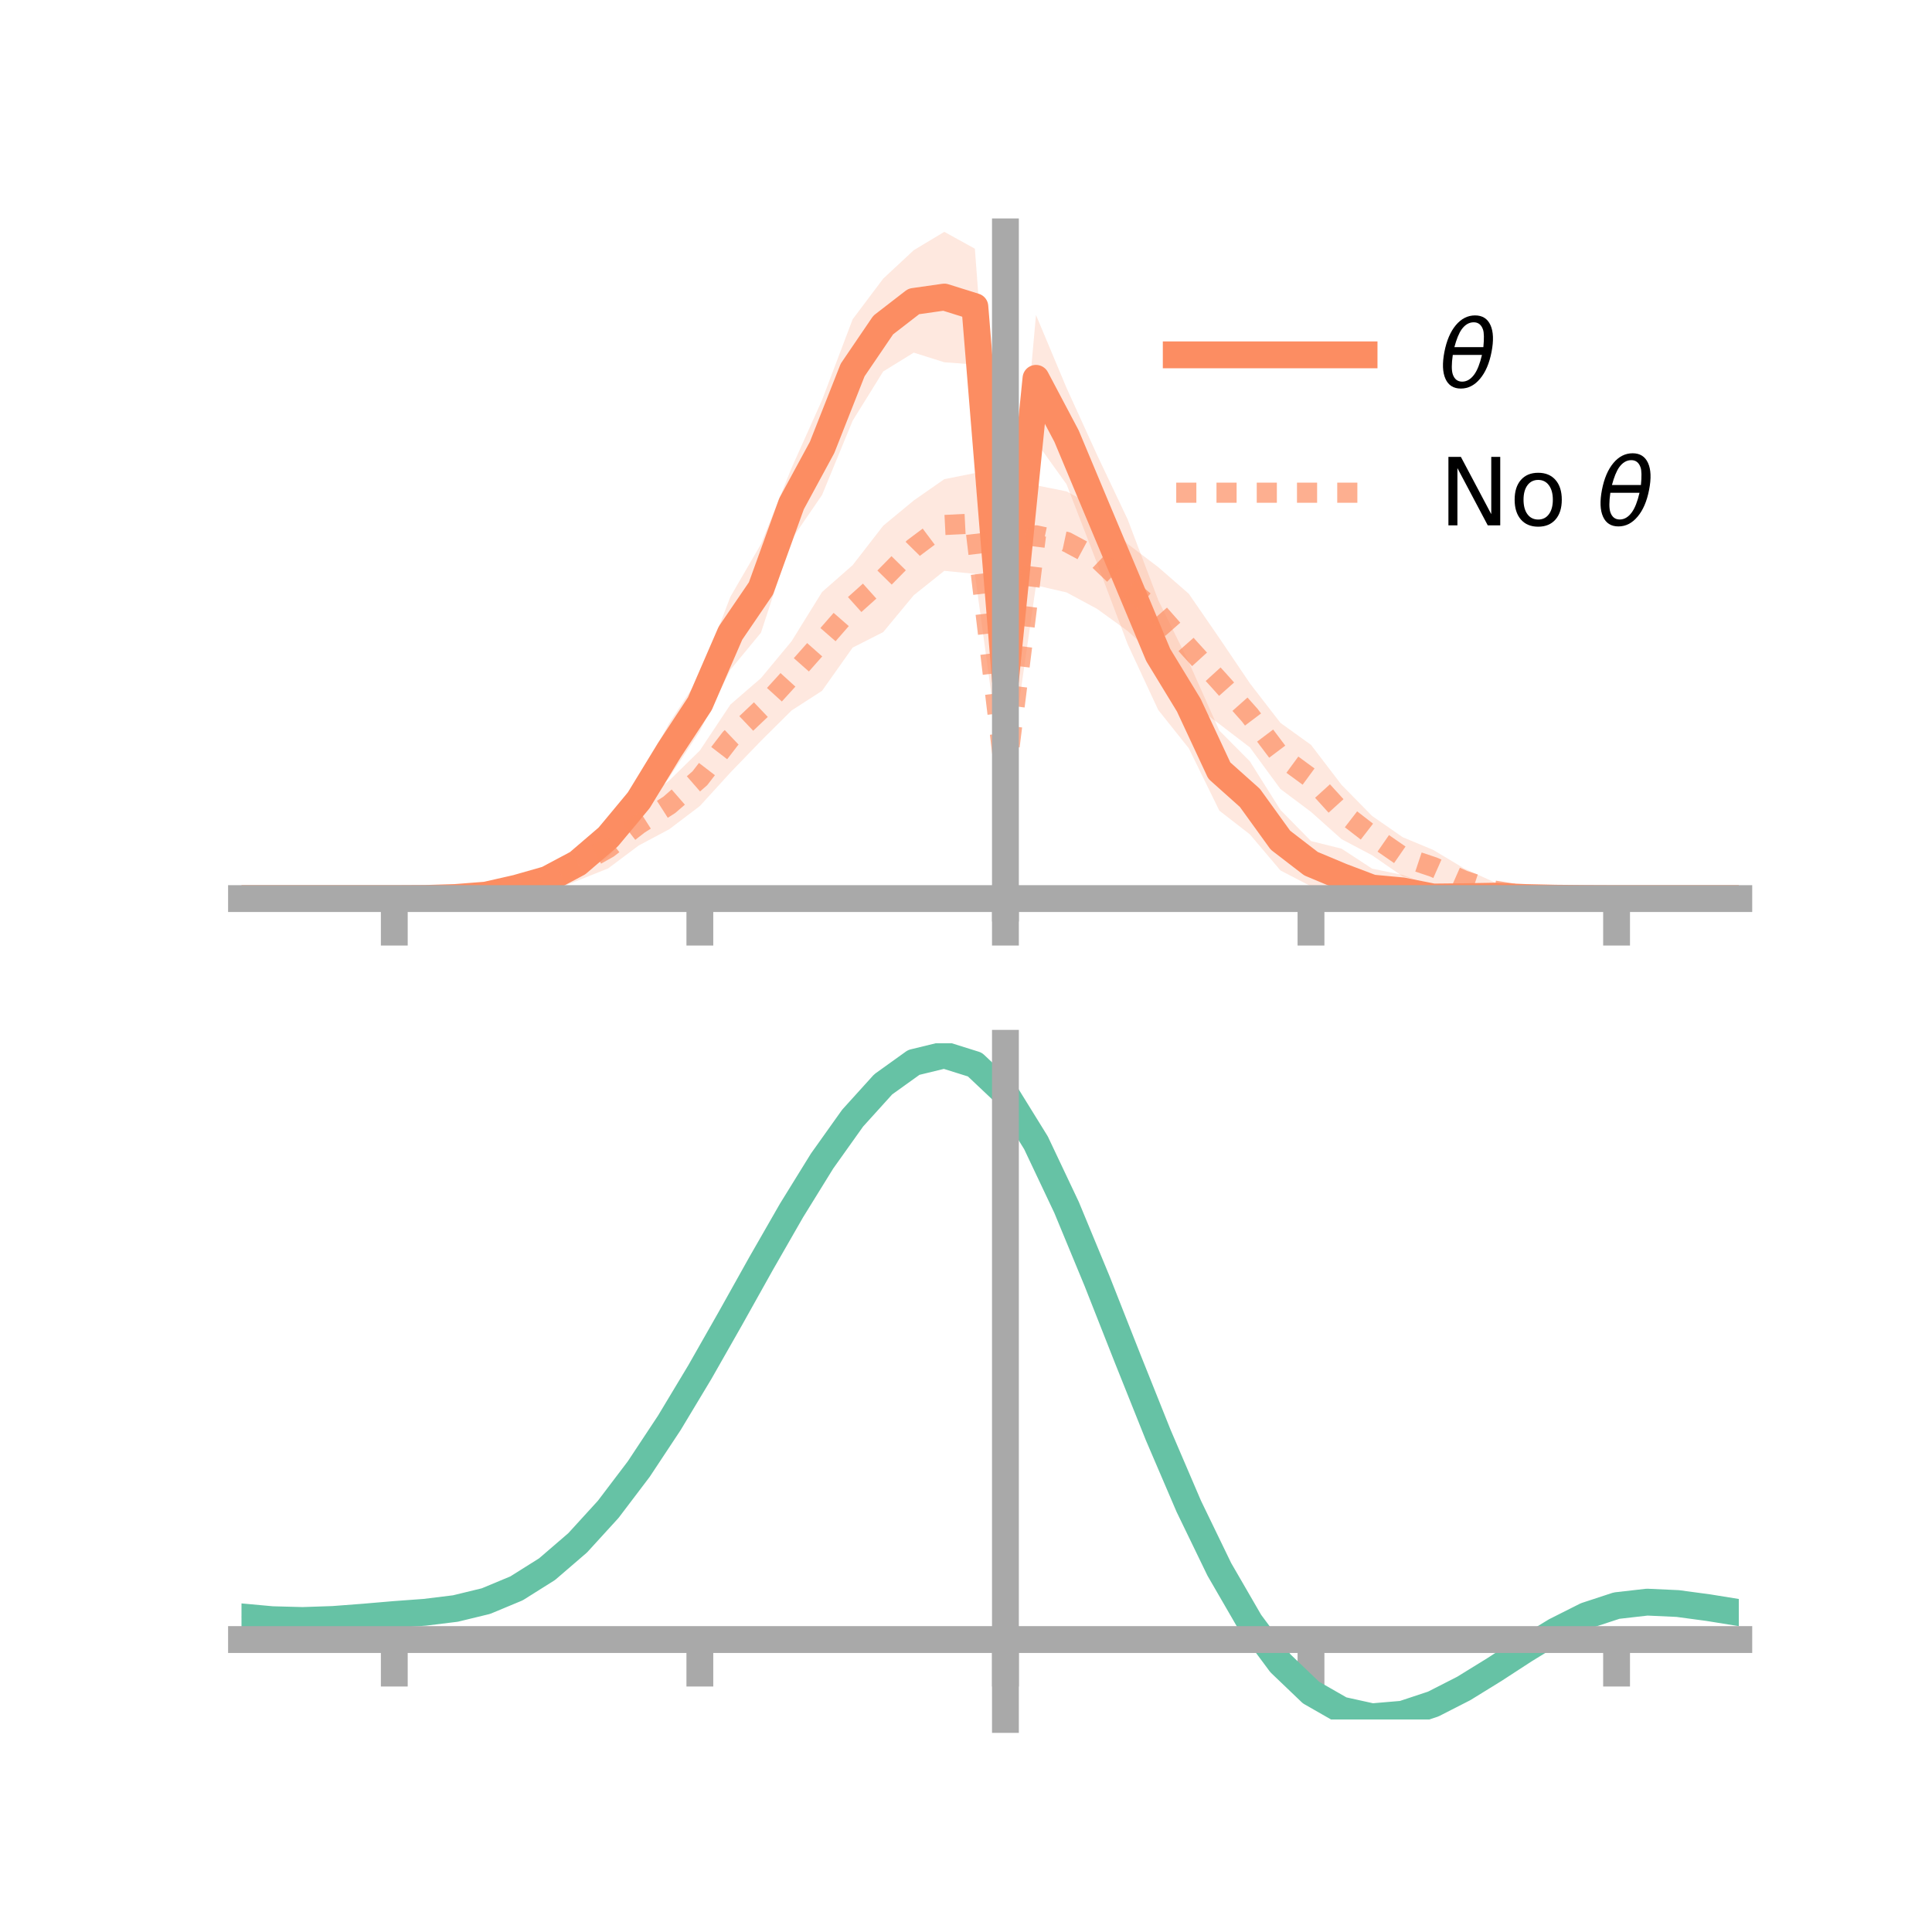 <?xml version="1.0" encoding="utf-8" standalone="no"?>
<!DOCTYPE svg PUBLIC "-//W3C//DTD SVG 1.1//EN"
  "http://www.w3.org/Graphics/SVG/1.1/DTD/svg11.dtd">
<!-- Created with matplotlib (https://matplotlib.org/) -->
<svg height="144pt" version="1.1" viewBox="0 0 144 144" width="144pt" xmlns="http://www.w3.org/2000/svg" xmlns:xlink="http://www.w3.org/1999/xlink">
 <defs>
  <style type="text/css">*{stroke-linecap:butt;stroke-linejoin:round;}</style>
 </defs>
 <g id="figure_1">
  <g id="patch_1">
   <path d="M 0 144 
L 144 144 
L 144 0 
L 0 0 
z
" style="fill:none;"/>
  </g>
  <g id="axes_1">
   <g id="patch_2">
    <path d="M 18 67.68 
L 129.6 67.68 
L 129.6 17.28 
L 18 17.28 
z
" style="fill:none;"/>
   </g>
   <g id="PolyCollection_1">
    <path clip-path="url(#pc9071603c1)" d="M 18 66.976 
L 18 66.976 
L 20.278 66.976 
L 22.555 66.976 
L 24.833 66.976 
L 27.11 66.976 
L 29.388 66.976 
L 31.665 66.892 
L 33.943 66.696 
L 36.22 66.28 
L 38.498 65.614 
L 40.776 64.762 
L 43.053 63.38 
L 45.331 60.912 
L 47.608 58.026 
L 49.886 53.889 
L 52.163 50.411 
L 54.441 44.475 
L 56.718 40.554 
L 58.996 34.887 
L 61.273 29.81 
L 63.551 23.798 
L 65.829 20.768 
L 68.106 18.648 
L 70.384 17.28 
L 72.661 18.536 
L 74.939 48.877 
L 77.216 23.478 
L 79.494 28.913 
L 81.771 33.914 
L 84.049 38.713 
L 86.327 44.723 
L 88.604 49.342 
L 90.882 54.453 
L 93.159 56.748 
L 95.437 60.368 
L 97.714 62.688 
L 99.992 63.254 
L 102.269 64.744 
L 104.547 65.214 
L 106.824 66.036 
L 109.102 66.26 
L 111.38 66.227 
L 113.657 66.535 
L 115.935 66.748 
L 118.212 66.882 
L 120.49 66.976 
L 122.767 66.976 
L 125.045 66.976 
L 127.322 66.976 
L 129.6 66.976 
L 129.6 66.976 
L 129.6 66.976 
L 127.322 66.976 
L 125.045 66.976 
L 122.767 66.976 
L 120.49 66.976 
L 118.212 67.053 
L 115.935 67.142 
L 113.657 67.252 
L 111.38 67.361 
L 109.102 67.411 
L 106.824 67.68 
L 104.547 67.589 
L 102.269 67.636 
L 99.992 67.402 
L 97.714 66.06 
L 95.437 64.879 
L 93.159 62.19 
L 90.882 60.42 
L 88.604 55.771 
L 86.327 52.915 
L 84.049 48.016 
L 81.771 41.984 
L 79.494 36.097 
L 77.216 32.919 
L 74.939 52.589 
L 72.661 27.171 
L 70.384 27.002 
L 68.106 26.283 
L 65.829 27.686 
L 63.551 31.357 
L 61.273 36.89 
L 58.996 40.21 
L 56.718 47.155 
L 54.441 49.917 
L 52.163 54.495 
L 49.886 57.938 
L 47.608 61.271 
L 45.331 63.862 
L 43.053 65.296 
L 40.776 66.339 
L 38.498 66.783 
L 36.22 67.151 
L 33.943 67.093 
L 31.665 67.037 
L 29.388 66.976 
L 27.11 66.976 
L 24.833 66.976 
L 22.555 66.976 
L 20.278 66.976 
L 18 66.976 
z
" style="fill:#fc8d62;fill-opacity:0.2;"/>
   </g>
   <g id="PolyCollection_2">
    <path clip-path="url(#pc9071603c1)" d="M 18 66.976 
L 18 66.976 
L 20.278 66.976 
L 22.555 66.976 
L 24.833 66.976 
L 27.11 66.976 
L 29.388 66.976 
L 31.665 66.911 
L 33.943 66.648 
L 36.22 66.095 
L 38.498 65.356 
L 40.776 64.522 
L 43.053 63.341 
L 45.331 61.708 
L 47.608 59.875 
L 49.886 58.174 
L 52.163 55.939 
L 54.441 52.513 
L 56.718 50.543 
L 58.996 47.799 
L 61.273 44.124 
L 63.551 42.123 
L 65.829 39.185 
L 68.106 37.303 
L 70.384 35.713 
L 72.661 35.262 
L 74.939 56.833 
L 77.216 36.171 
L 79.494 36.625 
L 81.771 37.844 
L 84.049 40.541 
L 86.327 42.269 
L 88.604 44.253 
L 90.882 47.558 
L 93.159 50.929 
L 95.437 53.879 
L 97.714 55.517 
L 99.992 58.499 
L 102.269 60.818 
L 104.547 62.399 
L 106.824 63.349 
L 109.102 64.716 
L 111.38 65.756 
L 113.657 66.25 
L 115.935 66.667 
L 118.212 66.906 
L 120.49 66.976 
L 122.767 66.976 
L 125.045 66.976 
L 127.322 66.976 
L 129.6 66.976 
L 129.6 66.976 
L 129.6 66.976 
L 127.322 66.976 
L 125.045 66.976 
L 122.767 66.976 
L 120.49 66.977 
L 118.212 67.033 
L 115.935 67.125 
L 113.657 67.232 
L 111.38 67.005 
L 109.102 66.534 
L 106.824 65.886 
L 104.547 65.322 
L 102.269 63.749 
L 99.992 62.546 
L 97.714 60.512 
L 95.437 58.807 
L 93.159 55.706 
L 90.882 53.962 
L 88.604 52.271 
L 86.327 49.091 
L 84.049 47.032 
L 81.771 45.382 
L 79.494 44.155 
L 77.216 43.632 
L 74.939 59.417 
L 72.661 42.773 
L 70.384 42.546 
L 68.106 44.366 
L 65.829 47.114 
L 63.551 48.269 
L 61.273 51.487 
L 58.996 52.958 
L 56.718 55.222 
L 54.441 57.579 
L 52.163 60.077 
L 49.886 61.805 
L 47.608 63.017 
L 45.331 64.723 
L 43.053 65.638 
L 40.776 66.535 
L 38.498 66.712 
L 36.22 67.054 
L 33.943 67.051 
L 31.665 67.026 
L 29.388 66.976 
L 27.11 66.976 
L 24.833 66.976 
L 22.555 66.976 
L 20.278 66.976 
L 18 66.976 
z
" style="fill:#fc8d62;fill-opacity:0.2;"/>
   </g>
   <g id="matplotlib.axis_1">
    <g id="xtick_1">
     <g id="line2d_1">
      <defs>
       <path d="M 0 0 
L 0 3.5 
" id="m4f5cf5ad05" style="stroke:#a9a9a9;stroke-width:2;"/>
      </defs>
      <g>
       <use style="fill:#a9a9a9;stroke:#a9a9a9;stroke-width:2;" x="29.388" xlink:href="#m4f5cf5ad05" y="66.976"/>
      </g>
     </g>
    </g>
    <g id="xtick_2">
     <g id="line2d_2">
      <g>
       <use style="fill:#a9a9a9;stroke:#a9a9a9;stroke-width:2;" x="52.163" xlink:href="#m4f5cf5ad05" y="66.976"/>
      </g>
     </g>
    </g>
    <g id="xtick_3">
     <g id="line2d_3">
      <g>
       <use style="fill:#a9a9a9;stroke:#a9a9a9;stroke-width:2;" x="74.939" xlink:href="#m4f5cf5ad05" y="66.976"/>
      </g>
     </g>
    </g>
    <g id="xtick_4">
     <g id="line2d_4">
      <g>
       <use style="fill:#a9a9a9;stroke:#a9a9a9;stroke-width:2;" x="97.714" xlink:href="#m4f5cf5ad05" y="66.976"/>
      </g>
     </g>
    </g>
    <g id="xtick_5">
     <g id="line2d_5">
      <g>
       <use style="fill:#a9a9a9;stroke:#a9a9a9;stroke-width:2;" x="120.49" xlink:href="#m4f5cf5ad05" y="66.976"/>
      </g>
     </g>
    </g>
   </g>
   <g id="matplotlib.axis_2"/>
   <g id="line2d_6">
    <path clip-path="url(#pc9071603c1)" d="M 18 66.976 
L 20.278 66.976 
L 22.555 66.976 
L 24.833 66.976 
L 27.11 66.976 
L 29.388 66.976 
L 31.665 66.964 
L 33.943 66.894 
L 36.22 66.716 
L 38.498 66.199 
L 40.776 65.55 
L 43.053 64.338 
L 45.331 62.387 
L 47.608 59.649 
L 49.886 55.914 
L 52.163 52.453 
L 54.441 47.196 
L 56.718 43.855 
L 58.996 37.549 
L 61.273 33.35 
L 63.551 27.577 
L 65.829 24.227 
L 68.106 22.466 
L 70.384 22.141 
L 72.661 22.854 
L 74.939 50.733 
L 77.216 28.199 
L 79.494 32.505 
L 81.771 37.949 
L 84.049 43.365 
L 86.327 48.819 
L 88.604 52.556 
L 90.882 57.436 
L 93.159 59.469 
L 95.437 62.623 
L 97.714 64.374 
L 99.992 65.328 
L 102.269 66.19 
L 104.547 66.401 
L 106.824 66.858 
L 109.102 66.835 
L 111.38 66.794 
L 113.657 66.894 
L 115.935 66.945 
L 118.212 66.967 
L 120.49 66.976 
L 122.767 66.976 
L 125.045 66.976 
L 127.322 66.976 
L 129.6 66.976 
" style="fill:none;stroke:#fc8d62;stroke-linecap:square;stroke-width:2;"/>
   </g>
   <g id="line2d_7">
    <path clip-path="url(#pc9071603c1)" d="M 18 66.976 
L 20.278 66.976 
L 22.555 66.976 
L 24.833 66.976 
L 27.11 66.976 
L 29.388 66.976 
L 31.665 66.969 
L 33.943 66.85 
L 36.22 66.574 
L 38.498 66.034 
L 40.776 65.529 
L 43.053 64.49 
L 45.331 63.215 
L 47.608 61.446 
L 49.886 59.99 
L 52.163 58.008 
L 54.441 55.046 
L 56.718 52.882 
L 58.996 50.379 
L 61.273 47.806 
L 63.551 45.196 
L 65.829 43.15 
L 68.106 40.835 
L 70.384 39.13 
L 72.661 39.018 
L 74.939 58.125 
L 77.216 39.901 
L 79.494 40.39 
L 81.771 41.613 
L 84.049 43.786 
L 86.327 45.68 
L 88.604 48.262 
L 90.882 50.76 
L 93.159 53.318 
L 95.437 56.343 
L 97.714 58.014 
L 99.992 60.522 
L 102.269 62.283 
L 104.547 63.86 
L 106.824 64.618 
L 109.102 65.625 
L 111.38 66.38 
L 113.657 66.741 
L 115.935 66.896 
L 118.212 66.969 
L 120.49 66.976 
L 122.767 66.976 
L 125.045 66.976 
L 127.322 66.976 
L 129.6 66.976 
" style="fill:none;stroke:#fc8d62;stroke-dasharray:1.5,1.5;stroke-dashoffset:0;stroke-opacity:0.7;stroke-width:1.5;"/>
   </g>
   <g id="patch_3">
    <path d="M 74.939 67.68 
L 74.939 17.28 
" style="fill:none;stroke:#a9a9a9;stroke-linecap:square;stroke-linejoin:miter;stroke-width:2;"/>
   </g>
   <g id="patch_4">
    <path d="M 129.6 67.68 
L 129.6 17.28 
" style="fill:none;"/>
   </g>
   <g id="patch_5">
    <path d="M 18 66.976 
L 129.6 66.976 
" style="fill:none;stroke:#a9a9a9;stroke-linecap:square;stroke-linejoin:miter;stroke-width:2;"/>
   </g>
   <g id="patch_6">
    <path d="M 18 17.28 
L 129.6 17.28 
" style="fill:none;"/>
   </g>
   <g id="legend_1">
    <g id="line2d_8">
     <path d="M 87.67 26.449 
L 101.67 26.449 
" style="fill:none;stroke:#fc8d62;stroke-linecap:square;stroke-width:2;"/>
    </g>
    <g id="line2d_9"/>
    <g id="text_1">
     <!-- $\theta$ -->
     <g transform="translate(107.27 28.899)scale(0.07 -0.07)">
      <defs>
       <path d="M 45.516 34.672 
L 14.453 34.672 
Q 12.359 20.062 14.5 13.875 
Q 17.188 6.25 24.469 6.25 
Q 31.781 6.25 37.359 13.922 
Q 42.234 20.656 45.516 34.672 
z
M 47.016 42.969 
Q 48.344 56.844 46.625 61.719 
Q 43.953 69.438 36.766 69.438 
Q 29.297 69.438 23.828 61.812 
Q 19.531 55.672 16.156 42.969 
z
M 38.188 76.766 
Q 49.906 76.766 54.594 66.406 
Q 59.281 56.109 55.719 37.844 
Q 52.203 19.625 43.453 9.281 
Q 34.766 -1.125 23.047 -1.125 
Q 11.281 -1.125 6.641 9.281 
Q 2 19.625 5.516 37.844 
Q 9.078 56.109 17.719 66.406 
Q 26.422 76.766 38.188 76.766 
z
" id="DejaVuSans-Oblique-952"/>
      </defs>
      <use transform="translate(0 0.234)" xlink:href="#DejaVuSans-Oblique-952"/>
     </g>
    </g>
    <g id="line2d_10">
     <path d="M 87.67 36.724 
L 101.67 36.724 
" style="fill:none;stroke:#fc8d62;stroke-dasharray:1.5,1.5;stroke-dashoffset:0;stroke-opacity:0.7;stroke-width:1.5;"/>
    </g>
    <g id="line2d_11"/>
    <g id="text_2">
     <!-- No $\theta$ -->
     <g transform="translate(107.27 39.174)scale(0.07 -0.07)">
      <defs>
       <path d="M 9.812 72.906 
L 23.094 72.906 
L 55.422 11.922 
L 55.422 72.906 
L 64.984 72.906 
L 64.984 0 
L 51.703 0 
L 19.391 60.984 
L 19.391 0 
L 9.812 0 
z
" id="DejaVuSans-78"/>
       <path d="M 30.609 48.391 
Q 23.391 48.391 19.188 42.75 
Q 14.984 37.109 14.984 27.297 
Q 14.984 17.484 19.156 11.844 
Q 23.344 6.203 30.609 6.203 
Q 37.797 6.203 41.984 11.859 
Q 46.188 17.531 46.188 27.297 
Q 46.188 37.016 41.984 42.703 
Q 37.797 48.391 30.609 48.391 
z
M 30.609 56 
Q 42.328 56 49.016 48.375 
Q 55.719 40.766 55.719 27.297 
Q 55.719 13.875 49.016 6.219 
Q 42.328 -1.422 30.609 -1.422 
Q 18.844 -1.422 12.172 6.219 
Q 5.516 13.875 5.516 27.297 
Q 5.516 40.766 12.172 48.375 
Q 18.844 56 30.609 56 
z
" id="DejaVuSans-111"/>
       <path id="DejaVuSans-32"/>
      </defs>
      <use transform="translate(0 0.234)" xlink:href="#DejaVuSans-78"/>
      <use transform="translate(74.805 0.234)" xlink:href="#DejaVuSans-111"/>
      <use transform="translate(135.986 0.234)" xlink:href="#DejaVuSans-32"/>
      <use transform="translate(167.773 0.234)" xlink:href="#DejaVuSans-Oblique-952"/>
     </g>
    </g>
   </g>
  </g>
  <g id="axes_2">
   <g id="patch_7">
    <path d="M 18 128.16 
L 129.6 128.16 
L 129.6 77.76 
L 18 77.76 
z
" style="fill:none;"/>
   </g>
   <g id="PolyCollection_3">
    <path clip-path="url(#pd4e5c6a8fe)" d="M 18 120.551 
L 18 120.475 
L 20.278 120.691 
L 22.555 120.752 
L 24.833 120.666 
L 27.11 120.483 
L 29.388 120.281 
L 31.665 120.108 
L 33.943 119.823 
L 36.22 119.265 
L 38.498 118.307 
L 40.776 116.856 
L 43.053 114.863 
L 45.331 112.317 
L 47.608 109.251 
L 49.886 105.733 
L 52.163 101.863 
L 54.441 97.771 
L 56.718 93.612 
L 58.996 89.56 
L 61.273 85.804 
L 63.551 82.544 
L 65.829 79.982 
L 68.106 78.322 
L 70.384 77.76 
L 72.661 78.486 
L 74.939 80.669 
L 77.216 84.399 
L 79.494 89.276 
L 81.771 94.852 
L 84.049 100.709 
L 86.327 106.484 
L 88.604 111.875 
L 90.882 116.648 
L 93.159 120.637 
L 95.437 123.746 
L 97.714 125.942 
L 99.992 127.254 
L 102.269 127.758 
L 104.547 127.569 
L 106.824 126.825 
L 109.102 125.68 
L 111.38 124.298 
L 113.657 122.841 
L 115.935 121.47 
L 118.212 120.337 
L 120.49 119.594 
L 122.767 119.336 
L 125.045 119.446 
L 127.322 119.761 
L 129.6 120.141 
L 129.6 120.241 
L 129.6 120.241 
L 127.322 119.886 
L 125.045 119.591 
L 122.767 119.492 
L 120.49 119.754 
L 118.212 120.507 
L 115.935 121.666 
L 113.657 123.08 
L 111.38 124.586 
L 109.102 126.014 
L 106.824 127.194 
L 104.547 127.961 
L 102.269 128.16 
L 99.992 127.661 
L 97.714 126.364 
L 95.437 124.207 
L 93.159 121.174 
L 90.882 117.296 
L 88.604 112.663 
L 86.327 107.431 
L 84.049 101.822 
L 81.771 96.127 
L 79.494 90.701 
L 77.216 85.954 
L 74.939 82.324 
L 72.661 80.205 
L 70.384 79.505 
L 68.106 80.052 
L 65.829 81.66 
L 63.551 84.132 
L 61.273 87.273 
L 58.996 90.883 
L 56.718 94.772 
L 54.441 98.758 
L 52.163 102.675 
L 49.886 106.378 
L 47.608 109.745 
L 45.331 112.682 
L 43.053 115.129 
L 40.776 117.056 
L 38.498 118.469 
L 36.22 119.409 
L 33.943 119.956 
L 31.665 120.232 
L 29.388 120.394 
L 27.11 120.581 
L 24.833 120.744 
L 22.555 120.813 
L 20.278 120.75 
L 18 120.551 
z
" style="fill:#66c2a5;fill-opacity:0.2;"/>
   </g>
   <g id="matplotlib.axis_3">
    <g id="xtick_6">
     <g id="line2d_12">
      <g>
       <use style="fill:#a9a9a9;stroke:#a9a9a9;stroke-width:2;" x="29.388" xlink:href="#m4f5cf5ad05" y="122.203"/>
      </g>
     </g>
    </g>
    <g id="xtick_7">
     <g id="line2d_13">
      <g>
       <use style="fill:#a9a9a9;stroke:#a9a9a9;stroke-width:2;" x="52.163" xlink:href="#m4f5cf5ad05" y="122.203"/>
      </g>
     </g>
    </g>
    <g id="xtick_8">
     <g id="line2d_14">
      <g>
       <use style="fill:#a9a9a9;stroke:#a9a9a9;stroke-width:2;" x="74.939" xlink:href="#m4f5cf5ad05" y="122.203"/>
      </g>
     </g>
    </g>
    <g id="xtick_9">
     <g id="line2d_15">
      <g>
       <use style="fill:#a9a9a9;stroke:#a9a9a9;stroke-width:2;" x="97.714" xlink:href="#m4f5cf5ad05" y="122.203"/>
      </g>
     </g>
    </g>
    <g id="xtick_10">
     <g id="line2d_16">
      <g>
       <use style="fill:#a9a9a9;stroke:#a9a9a9;stroke-width:2;" x="120.49" xlink:href="#m4f5cf5ad05" y="122.203"/>
      </g>
     </g>
    </g>
   </g>
   <g id="matplotlib.axis_4"/>
   <g id="line2d_17">
    <path clip-path="url(#pd4e5c6a8fe)" d="M 18 120.513 
L 20.278 120.721 
L 22.555 120.782 
L 24.833 120.705 
L 27.11 120.532 
L 29.388 120.337 
L 31.665 120.17 
L 33.943 119.89 
L 36.22 119.337 
L 38.498 118.388 
L 40.776 116.956 
L 43.053 114.996 
L 45.331 112.5 
L 47.608 109.498 
L 49.886 106.055 
L 52.163 102.269 
L 54.441 98.265 
L 56.718 94.192 
L 58.996 90.221 
L 61.273 86.538 
L 63.551 83.338 
L 65.829 80.821 
L 68.106 79.187 
L 70.384 78.632 
L 72.661 79.346 
L 74.939 81.497 
L 77.216 85.177 
L 79.494 89.989 
L 81.771 95.489 
L 84.049 101.265 
L 86.327 106.958 
L 88.604 112.269 
L 90.882 116.972 
L 93.159 120.905 
L 95.437 123.976 
L 97.714 126.153 
L 99.992 127.457 
L 102.269 127.959 
L 104.547 127.765 
L 106.824 127.01 
L 109.102 125.847 
L 111.38 124.442 
L 113.657 122.961 
L 115.935 121.568 
L 118.212 120.422 
L 120.49 119.674 
L 122.767 119.414 
L 125.045 119.518 
L 127.322 119.824 
L 129.6 120.191 
" style="fill:none;stroke:#66c2a5;stroke-linecap:square;stroke-width:2;"/>
   </g>
   <g id="patch_8">
    <path d="M 74.939 128.16 
L 74.939 77.76 
" style="fill:none;stroke:#a9a9a9;stroke-linecap:square;stroke-linejoin:miter;stroke-width:2;"/>
   </g>
   <g id="patch_9">
    <path d="M 129.6 128.16 
L 129.6 77.76 
" style="fill:none;"/>
   </g>
   <g id="patch_10">
    <path d="M 18 122.203 
L 129.6 122.203 
" style="fill:none;stroke:#a9a9a9;stroke-linecap:square;stroke-linejoin:miter;stroke-width:2;"/>
   </g>
   <g id="patch_11">
    <path d="M 18 77.76 
L 129.6 77.76 
" style="fill:none;"/>
   </g>
  </g>
 </g>
 <defs>
  <clipPath id="pc9071603c1">
   <rect height="50.4" width="111.6" x="18" y="17.28"/>
  </clipPath>
  <clipPath id="pd4e5c6a8fe">
   <rect height="50.4" width="111.6" x="18" y="77.76"/>
  </clipPath>
 </defs>
</svg>
